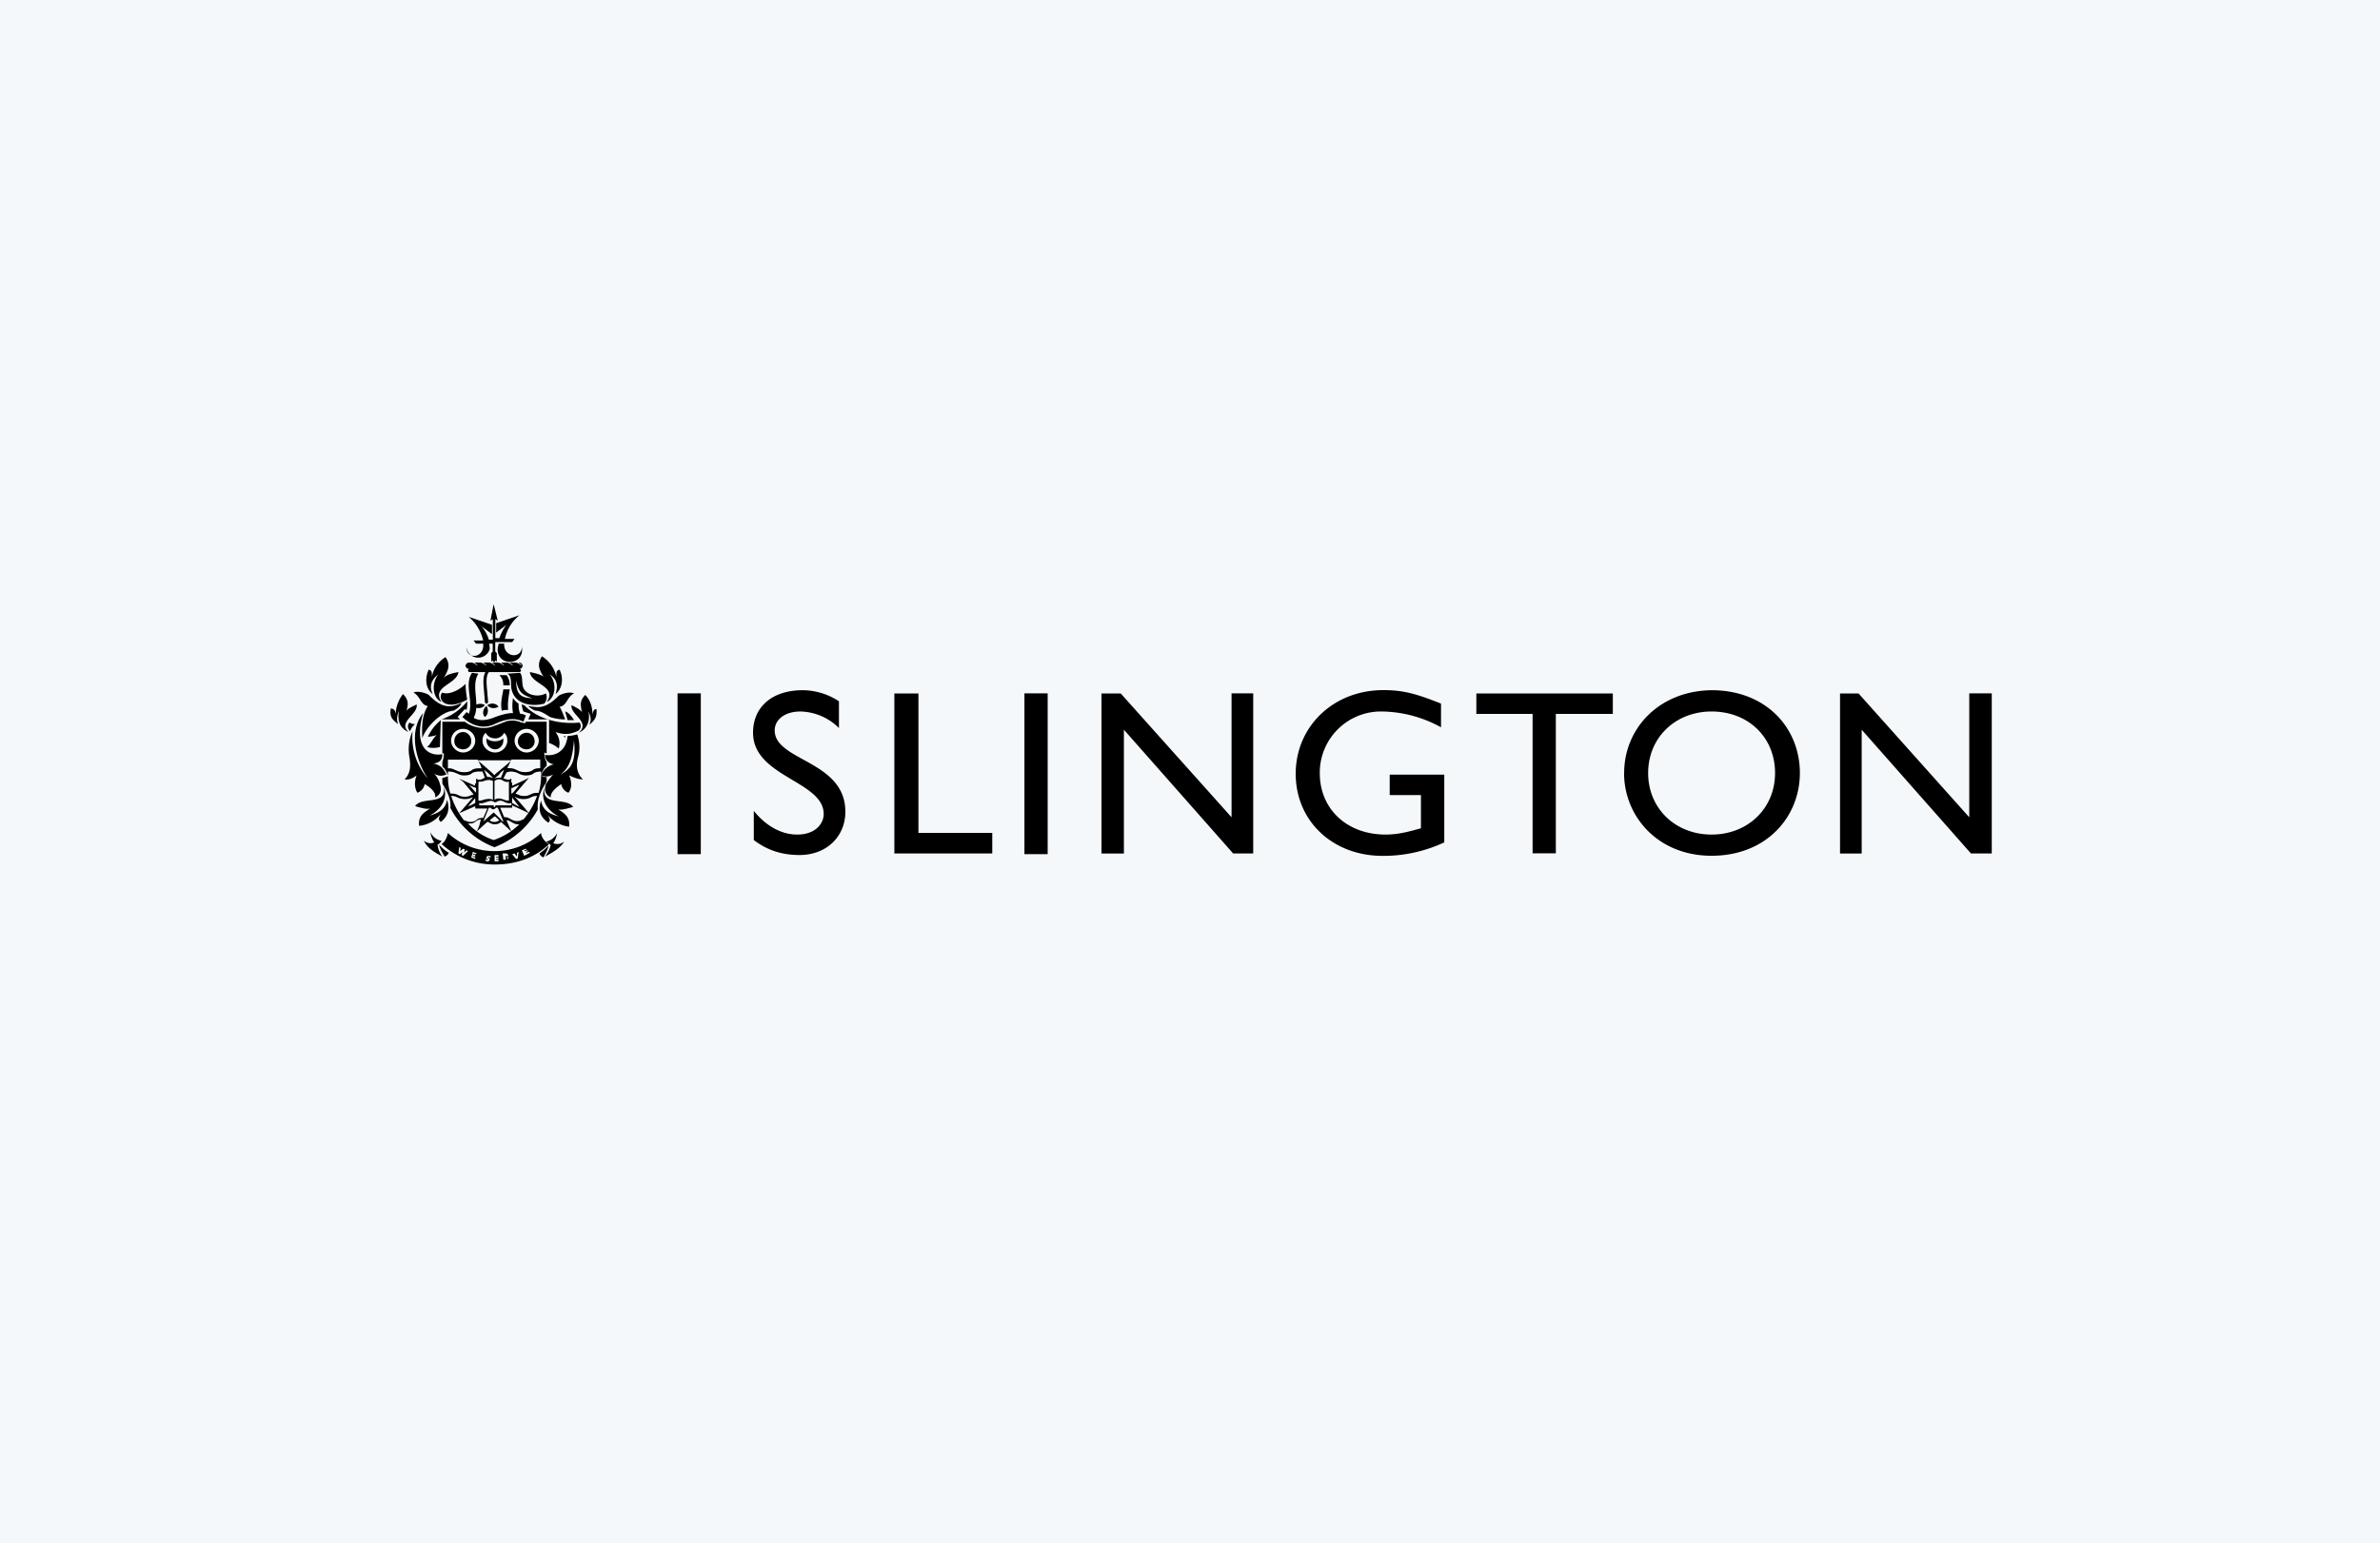 <svg xmlns="http://www.w3.org/2000/svg" fill="none" viewBox="0 0 256 166">
  <path fill="#95BCD1" d="M0 0h256v166H0z" opacity=".1"/>
  <path fill="#000" d="M48.79 76.45c-1.3.09-2.94 1.7-3.37 2.97 0-.76-.17-2.29.6-3.47-.77-.09-.77-1.02-1.55-1.45.6-.25 1.64.17 1.73.34 1.03 1.02 1.98 1.53 3.45.77-.17.42-.43.59-.86.84zm-1.04-3.56c.52-.85.7-1.44.17-2.2-.69.42-1.3 1.18-1.46 2.12 0-.51 0-.68-.35-.77-.43.94-.34 2.04.43 2.63-.34-.76-.26-1.44.6-2.12-.77 1.02-.6 2.55.35 2.97-1.12-1.7 1.64-1.87 1.82-3.22-.95.17-1.3.34-1.56.6zm-3.71 4.84c-.26.34-.17.68.08.93.1-.34.26-.5.52-.76-.26 0-.43-.09-.6-.17zm.78-1.95c-.7.34-1.04.5-1.13.76.26-.76.26-1.27-.34-1.87-.43.51-.78 1.36-.78 2.12-.09-.42-.17-.5-.52-.59-.17.85.09 1.19.78 1.7-.17-.43-.17-.77.09-1.45-.18.94 0 1.87 1.03 2.3-1.2-1.1 1.04-1.87.87-2.97zm3.02 16.37c.17-.08.34-.17.43-.42-.35-.17-.7-.51-1.04-.85.09.42.35.85.6 1.27zm-.35-1.7a1.66 1.66 0 01-1.2-.93c.08.51.25.85.42 1.1-.34.17-.77.09-1.12-.17.43.85 1.12 1.2 1.99 1.7a2.66 2.66 0 01-.52-1.27c.17-.09.35-.26.43-.43zm11.49.51c-.26.34-.6.6-.95.85.08.26.26.34.43.43.26-.51.52-.94.52-1.28zm.26-.08c-.09.42-.26.76-.6 1.27.86-.5 1.55-.85 2.06-1.61-.34.25-.77.34-1.2.17.25-.34.34-.68.43-1.1-.26.5-.7.84-1.21.93.17.08.34.25.52.34zm-4.84 1.19v.17h.09c.08 0 .08 0 .08-.09-.08-.08-.08-.17-.17-.08zm3.8-2.46a7.34 7.34 0 01-5 1.95 7.34 7.34 0 01-5.02-1.95c-.08.42-.34 1.01-.69 1.18A8.4 8.4 0 0053.28 93c2.24 0 4.32-.76 5.78-2.2-.43-.18-.86-.77-.86-1.2zm-8.38 2.46l-.17-.09.09-.34-.26.26-.17-.09.08-.68.17.09-.08.34.34-.26.18.09-.09.34.26-.26.17.09-.52.5zm1.3-.17l-.26-.09v.09l.26.08v.17l-.26-.08v.08l.26.09v.17l-.43-.17.17-.6.43.17-.17.09zm1.38.34c.09.08.17.08.17.25 0 .09-.08.17-.26.17-.08 0-.08 0-.17-.08v-.17c.09.08.09.08.17.08h.1s0-.08-.1-.08c-.08-.09-.17-.09-.08-.17 0-.09.08-.17.26-.17.08 0 .17 0 .17.08v.17c-.17-.17-.17-.17-.26-.08-.09-.09 0-.09 0 0 0 0-.09 0 0 0zm.7.42v-.68h.42v.17h-.26v.09h.26v.17h-.26v.08h.26v.17h-.43zm1.46-.17l-.09-.17c-.08-.08-.08-.08-.17-.08v.25h-.26l-.08-.68h.25c.18 0 .26 0 .35.17 0 .09 0 .09-.09.17l.09.09v.25zm1.04-.17l-.18.09-.43-.51.26-.09.26.34v-.42l.17-.09-.08.68zm.69-.25l-.26-.6.43-.17.09.09-.26.08.08.09.26-.09.09.09-.26.08.09.09.25-.09.1.09-.61.34zm-8.3-6.03c-.17 1.02-.94 1.44-1.9 1.7 1.22-.6 2-1.78 1.56-3.06.26 2.04-2.33.94-3.1 2.04.86.26 1.29.34 1.63.26-.86.5-1.3.93-1.2 1.86a3.4 3.4 0 002.33-1.27c-.26.5-.26.6 0 .85.69-.51 1.03-1.27.69-2.38zm-1.38-2.8c.52.26.78.26 1.3.09-.35-.77-.7-1.02-1.38-1.2.69-.08.95-.41.95-1-1.21.25-3.2-.43-2.07-4.42-1.64 2.04-.7 5.26.51 7.04a6.74 6.74 0 01-1.64-5.09 4.74 4.74 0 00-.34 2.8c.17 1.02.08 1.78-.52 2.38.43.08.86-.09 1.3-.43-.26.6-.26 1.36.08 1.87.43-.17.7-.51.78-.93.17.08 1.3.76 1.12 1.44.7-.34.7-.94.52-1.44a2.5 2.5 0 00-.6-1.1zm12.27 5.26c.26-.25.17-.42-.09-.85.6.77 1.56 1.2 2.33 1.28.09-.94-.34-1.36-1.2-1.87.34.09.68 0 1.63-.25-.77-1.1-3.36 0-3.1-2.04-.44 1.27.34 2.46 1.55 3.05-1.04-.25-1.73-.67-1.9-1.7-.35 1.03-.09 1.79.78 2.38zm-6.65-12.55c-.35.25-.52.84-.17 1.18.34-.25.43-.76.17-1.18zm-.17-.09c-.35-.25-.95-.17-1.21.17.43.25.95.17 1.2-.17zm1.46.17c-.26-.42-.86-.42-1.2-.17.25.34.77.42 1.2.17zm1.21-2.3c0-.41-.08-.75-.34-1.1h-.78c.35.35.43.69.43 1.1h.7zm0 .43h-.69c-.08.6-.34 1.36-.17 2.3.26-.09.43-.09.69-.09-.09-.85.09-1.61.17-2.2zm7.43 4.67c1.04-.5 1.2-1.44 1.04-2.3.25.6.34.94.08 1.45.6-.5.86-.85.78-1.7-.26 0-.35.17-.43.6 0-.85-.26-1.61-.78-2.12-.6.6-.52 1.1-.35 1.86-.17-.25-.43-.42-1.12-.76-.17 1.02 2.07 1.78.78 2.97zm.43 5c-.6-.59-.78-1.35-.52-2.37.18-.6.26-1.44-.08-2.46-.26.08-.7.17-1.04.17-.17 1.78-1.47 2.2-2.42 2.04 0 .5.35.93.95 1.01a1.9 1.9 0 00-1.38 1.2c.52.16.78.16 1.3-.1-.18.18-.44.52-.78 1.03-.17.5-.17 1.1.52 1.44-.09-.68 1.03-1.36 1.12-1.44.09.42.34.76.78.93.43-.51.34-1.27.08-1.87.7.34 1.13.43 1.47.43zm-2.42-.5c1.04-.77 1.3-1.87 1.47-3.65.26 2.29-.34 3.05-1.47 3.65zm.78-5.86h.7c-.27-.42-.61-.85-.96-.93l.26.93zm-10.54-5.51c-.08 0-.17.08-.17.17 0 .08.09.17.17.17h5.36c.08 0 .17-.09.17-.17 0-.09-.09-.17-.17-.17H50.5zm6.48.34c.17 1.35 3.02 1.52 1.81 3.22.95-.42 1.13-1.95.35-2.97.86.6.86 1.36.6 2.12.78-.6.87-1.78.44-2.63-.35.09-.35.26-.35.77a3.43 3.43 0 00-1.55-2.21c-.52.85-.35 1.36.17 2.2-.17-.16-.6-.33-1.47-.5zm-1.98 1.78c.34 1.78 2.33 1.95 3.54 1.61.25-.34.34-.68.17-1.1-.87.5-2.33.17-2.5-.85-.1-.68 0-.93-.27-1.36l-1.38.09c.52.25.35 1.18.44 1.6zm.51-.85c.26 1.19.6 1.53 1.73 1.87-1.38 0-1.73-.6-1.73-1.87zm.35-1.95h-.09c.09.08.26.17.35.34-.26-.17-.43-.34-.7-.34h-.6c.09.08.26.17.35.34-.26-.17-.43-.34-.7-.34h-.6c.09.08.26.17.35.34-.26-.17-.43-.34-.7-.34h-.6c.09.08.26.17.35.34-.26-.17-.43-.34-.7-.34h-.6c.09.08.26.17.35.34-.26-.17-.43-.34-.7-.34h-.6c.09.08.26.17.35.34-.26-.17-.43-.34-.7-.34h-.25c-.17 0-.35.17-.35.34s.18.34.35.34h5.44c.17 0 .34-.17.34-.34s-.17-.34-.34-.34zm-3.89-2.04v.26c-.08 1.35-1.81 1.44-1.81.08a1.28 1.28 0 002.5.26c0-.17 0-.43-.08-.6h-.6zm1.3-.17h1.81l.26-.34h-1.04a4.41 4.41 0 011.56-2.54l-2.5.85v1.01l1.12-.84c-.35.42-.6.93-.78 1.44h-.43V66.6l.26.17L53.1 65l-.35 1.78.26-.17v2.2h-.43a3.89 3.89 0 00-.78-1.43l1.12.84v-1.01l-2.5-.85a4.7 4.7 0 011.55 2.54h-1.03l.26.34H53v.85l-.16.17v.93l.17-.17v.17h.26v-.17l.17.17v-.93l-.17-.17v-1.02zm2.85.51c0 1.27-1.82 1.19-1.9-.17v-.17h-.6c0 .17-.1.34-.1.6 0 1.95 2.94 1.78 2.6-.26zm-.35 6.11a2 2 0 01-.6-.6c-.09.6-.09 1.11 0 1.62-.6 0-1.21.17-1.9.42-1.04.43-1.73.43-2.33.09.77-1.44-.35-3.4.51-4.75l-.69-.09c-.86 1.27.18 3.06-.34 4.41-.09-.08-.17-.17-.26-.17l-.43.51c.69.68 1.98 1.45 3.45.77 1.12-.51 2.07-.77 3.11-.26l.26-.68c-.17-.08-.35-.17-.6-.17-.18-.42-.18-.76-.18-1.1zm-5.7-2.12c-.86.85-1.98 1.19-2.5.93-.26.26-.26.77.17 1.1.6.35 1.38.26 2.5-.33-.08-.51-.17-1.1-.17-1.7zm-.6 3.82l-.26-.26.78-.85c.08.09.08 0 .17.09.09-.25.09-.6.09-.93a6.17 6.17 0 01-2.77 1.95h1.99zm-2.07.08c-.7.6-1.04 1.1-1.39 1.78.35 0 .6-.08.95-.17-.43.34-.6.94-1.03 1.28.6.17 1.03.08 1.38 0l.09-2.89zm13.38 2.04v-.34h-.17c.08.08.17.17.17.34zm-.6-3.48c.77-.08.77-1.02 1.55-1.44-.6-.26-1.64.17-1.73.34-.86.85-1.64 1.27-2.59 1.1-.26 0-.43-.08-.6-.08.26.25.52.42.78.5.51 0 1.03.34 1.55.68a5.1 5.1 0 001.64.26c-.17-.43-.34-.94-.6-1.36zm2.16 1.7c-2.6.25-4.75-.6-5.96-1.87-.09 0-.18-.08-.26-.08 0 .25.08.5.17.76l.78.25-.26.6h2.24v2.54a3 3 0 011.04.6c.17-.6.09-1.2-.35-1.78.78.25 1.39.33 2.34-.09.08 0 .6-.34.26-.93zm-11.66 1.95c0-.51-.43-.93-.87-.93a.95.95 0 00-.95.93c0 .5.44.85.95.85.44.08.87-.34.87-.85zm3.45 0v-.26c-.43.43-1.38.43-1.81 0v.26c0 .5.43.93.95.93.43 0 .86-.42.86-.93zm-1.81-7.55c-.43.5-.35 1.35-.26 2.29l.09 1.1c0 .09.08.17.17.17.08 0 .17-.08.17-.17l-.09-1.1c-.08-.85-.17-1.7.18-2.12.08-.09 0-.17 0-.17h-.26zm-2.5 6.7a.95.95 0 00-.96.93c0 .51.44.85.95.85.52 0 .87-.42.87-.85 0-.5-.43-.93-.87-.93zm6.82 0a.95.95 0 00-.95.93c0 .51.43.85.95.85.51 0 .86-.42.86-.85 0-.5-.35-.93-.86-.93zm2.15 2.2v-3.39h-2.24l-.09.17c-.26-.08-.43-.08-.6-.17a2.44 2.44 0 00-1.56 0h.09c-.34.09-.86.34-1.2.43-1.13.5-2.43.17-3.2-.43h-2.42v3.4h.17a3 3 0 01-.17.93v.5c.26.18.43.52.6.94V83h.09c.34 0 .6.08.78.17.26.08.43.25.86.25s.7-.08.86-.25c.18-.09.35-.17.78-.17h.35l.26.68c-.1 0-.1 0-.18.08-.17.09-.43.17-.6.09l-.17-.09v.51h-.1v.26l-1.72-.77.43.34 1.13 1.36-.26.08c-.18.09-.35.17-.7.17-.34 0-.51-.08-.68-.17-.18-.08-.35-.17-.78-.17h-.09a6.35 6.35 0 01-.26-1.78v-.08c-.26.08-.43.17-.6.17v.6c0 .08.08.08.08.16.6.93.87 1.78.78 2.46a8.84 8.84 0 004.75 4.24 9 9 0 004.66-4.07c-.08-.76.1-1.61.78-2.71.09-.09.09-.17.17-.34v-.43c-.17 0-.34 0-.6-.17v.09c0 .6-.09 1.18-.26 1.78h-.09c-.43 0-.6.08-.77.17-.18.08-.35.17-.7.17-.34 0-.51-.09-.68-.17-.1 0-.18-.09-.26-.09l1.46-1.7-.51.26-1.3.6v-.34H55v-.43l-.17.09c-.17.08-.34 0-.6-.09h-.09l.35-.68c.08 0 .26-.08.43-.08.34 0 .6.08.78.17.17.08.43.25.86.25s.69-.08.86-.25c.18-.09.35-.17.78-.17v.34c.17-.43.35-.77.6-.94v-.42c-.17-.25-.25-.6-.25-1.02.08 0 .17.09.25.09zm-2.15-2.62c.69 0 1.3.59 1.3 1.27s-.61 1.27-1.3 1.27c-.7 0-1.3-.6-1.3-1.27 0-.68.6-1.27 1.3-1.27zm-4.4.42c.16.34.51.6 1.03.6.43 0 .78-.26.95-.6.26.25.34.5.34.85 0 .68-.6 1.27-1.3 1.27-.77 0-1.37-.6-1.37-1.27 0-.34.08-.6.34-.85zm-2.43-.42c.7 0 1.3.59 1.3 1.27s-.6 1.27-1.3 1.27c-.69 0-1.3-.6-1.3-1.27 0-.68.53-1.27 1.3-1.27zm1.73 4.24c-.43 0-.69.08-.86.25-.18.09-.35.17-.78.17-.35 0-.6-.08-.78-.17-.26-.08-.43-.25-.86-.25h-.09v-.93h3.2l.26.5.17.43h-.26zm.52.17c.26.17.52.42.52.42l.52.51c-.26-.17-.52-.17-.7-.17l-.34-.76zm-.6 1.53v-.26c.17 0 .43 0 .6-.08.26-.09.6-.17.95 0v2.03c-.35-.17-.7-.08-1.04 0-.17.09-.34.09-.52.09v-1.78zm-1.04.08c.26.17.6.25.78.34v.5c-.18-.16-.52-.59-.78-.84zm.69 1.44v.51c-.17.09-.43.26-.78.34.26-.25.6-.68.78-.85zm-2.6-.25c.35 0 .53.08.7.17.17.08.43.17.78.17.43 0 .6-.09.77-.17h.09l-1.47 1.7 1.73-.77v.26h1.3l-.44 1.01h-.08c-.35 0-.52.09-.7.26-.17.08-.25.17-.6.17-.26 0-.43-.09-.6-.17h-.09a8.58 8.58 0 01-1.38-2.63zm4.59 1.78l-.1.08-.77.68-.26.26c.09-.09.09-.26.09-.26l.52-1.27h.17c.09.09.17.17.26.17.17 0 .26-.08.34-.17h.18l.52 1.27s.08.17.08.26c-.17-.09-.26-.26-.26-.26l-.77-.76zm.6.85c-.17.08-.26.17-.52.17s-.43-.09-.52-.17c.18-.17.44-.34.52-.43.09 0 .35.26.52.43zm-.6 2.12a6.45 6.45 0 01-2.77-1.78h.17c.35 0 .52-.09.7-.26.17-.08.25-.17.51-.17l-.17.68-.26.6 1.12-1.02h.1c.16.08.34.25.68.25.35 0 .52-.08.7-.25L55 89.44l-.52-1.2c.26 0 .34.1.52.18.17.08.34.25.69.25h.17a7.14 7.14 0 01-2.76 1.7zm1.98-5.6c.17-.09.52-.25.78-.34-.26.34-.6.76-.78.93H55v-.59h.1zm0 1.02c.17.25.52.68.78 1.02-.35-.17-.6-.34-.78-.43v-.6zm0 1.1v-.25l1.81.84s-1.2-1.44-1.55-1.78c.09 0 .17.09.17.09.18.08.43.17.78.17.43 0 .6-.09.78-.17.17-.09.34-.17.69-.17a8.25 8.25 0 01-1.47 2.54h-.09c-.17.09-.26.17-.6.17-.26 0-.43-.08-.6-.17-.18-.08-.35-.25-.7-.25h-.08l-.43-1.02h1.3zm-.26-.25h-1.55v.08c0 .09-.09.09-.09.09-.08 0-.08 0-.08-.09v-.08h-1.56v-.26c.26.09.43 0 .7-.08.34-.09.6-.26.94 0h.17c.35-.26.7-.17.95 0 .18.08.44.17.7.08v.26h-.18zM54.14 84c.17.08.35.17.6.08v2.04c-.17 0-.34 0-.51-.09-.26-.08-.6-.25-1.04 0v-2.03c.43-.26.7-.17.95 0zm.09-1.2l-.35.86c-.17 0-.43 0-.69.08l.52-.42c0-.09.26-.34.52-.51 0 0 .08-.09 0 0zm.17 0h.09-.09zm-.86.26s-.26.17-.35.34l-.34-.34-1.47-1.27H55l-.44.42-1.03.85zm4.57-.42c-.43 0-.69.08-.86.25-.17.09-.35.17-.78.17-.34 0-.6-.08-.77-.17-.18-.08-.44-.25-.87-.25h-.26l.44-.93h3.1v.93zM75.38 74.59h-2.5v17.3h2.5V74.6zM90.24 78.32a6.05 6.05 0 00-4.15-1.78c-1.64 0-2.76.85-2.76 2.04 0 3.3 7.6 3.22 7.6 8.74 0 2.71-2.07 4.66-4.92 4.66-1.9 0-3.46-.5-4.93-1.61v-3.14c1.3 1.61 2.94 2.55 4.67 2.55 1.98 0 2.85-1.2 2.85-2.21 0-3.56-7.6-3.99-7.6-8.74 0-2.8 2.07-4.58 5.35-4.58a7.2 7.2 0 013.89 1.19v2.88zM98.79 89.6h7.94v2.21H96.2V74.6h2.59V89.6zM112.69 74.59h-2.5v17.3h2.5V74.6zM134.8 91.81h-2.16L120.89 78.5v13.32h-2.41V74.6h2.07l11.92 13.32V74.59h2.33V91.8zM155.35 90.62a15.42 15.42 0 01-6.65 1.45c-5.35 0-9.33-3.74-9.33-8.83s4.06-9 9.42-9c2.07 0 3.45.35 6.21 1.45v2.55a13.52 13.52 0 00-6.3-1.7 6.58 6.58 0 00-6.74 6.62c0 3.9 2.94 6.62 7.08 6.62 1.39 0 2.6-.34 3.8-.68v-3.57h-3.36v-2.2h5.87v7.3zM173.48 76.8h-6.13V91.8h-2.5V76.8h-6.05v-2.2h14.68v2.2zM177.28 83.16c0-3.82 2.94-6.62 6.82-6.62 3.98 0 6.83 2.8 6.83 6.62 0 3.82-2.94 6.62-6.83 6.62-3.88 0-6.82-2.8-6.82-6.62zm-2.59 0c0 4.66 3.63 8.9 9.41 8.9 5.96 0 9.5-4.24 9.5-8.9 0-4.84-3.62-8.91-9.5-8.91-5.7.08-9.4 4.16-9.4 8.9zM214.24 91.81H212L200.25 78.5v13.32h-2.33V74.6h1.99l11.91 13.32V74.59h2.42V91.8z"/>
</svg>
